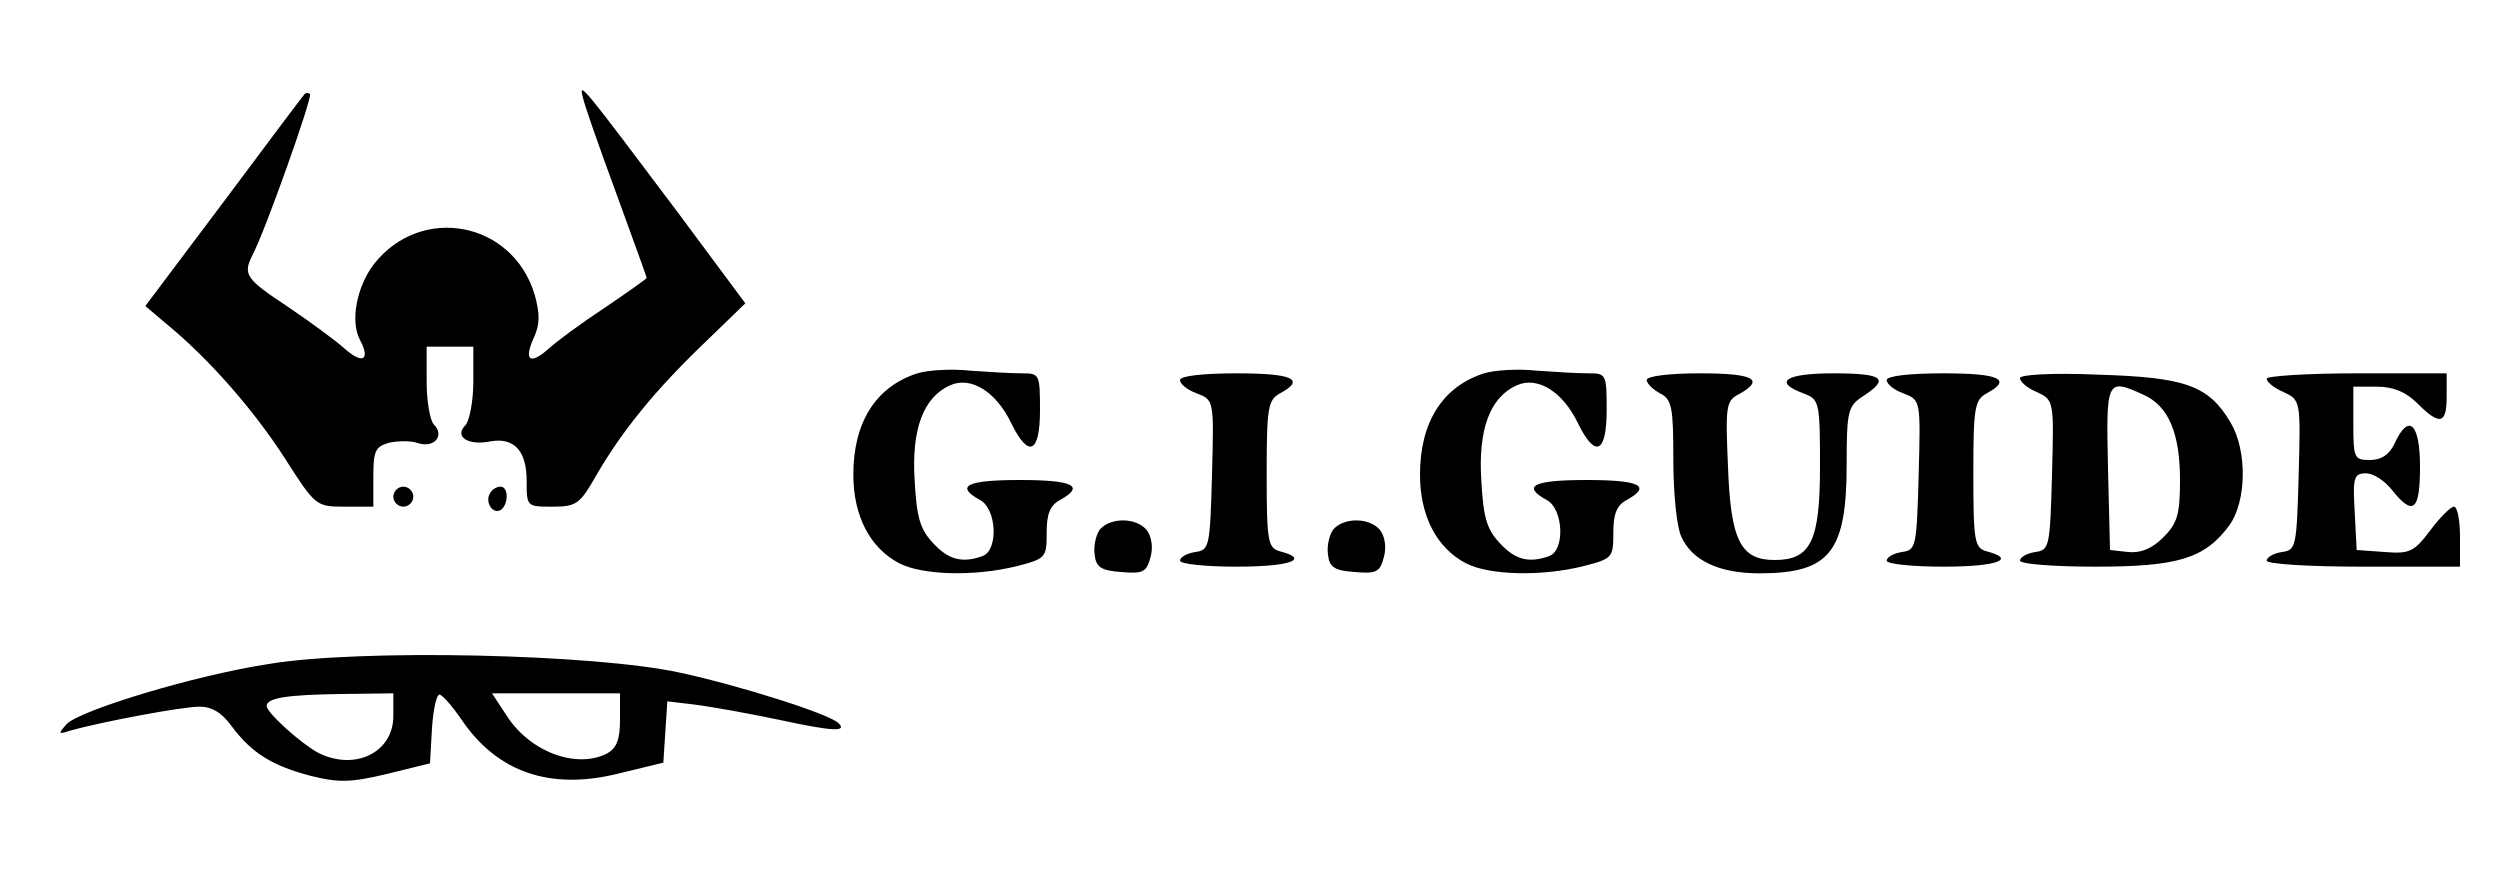 <?xml version="1.0" standalone="no"?>
<!DOCTYPE svg PUBLIC "-//W3C//DTD SVG 20010904//EN"
 "http://www.w3.org/TR/2001/REC-SVG-20010904/DTD/svg10.dtd">
<svg version="1.0" xmlns="http://www.w3.org/2000/svg"
 width="375pt" height="131pt" viewBox="0 0 375 131"
 preserveAspectRatio="xMidYMid meet">

<g transform="translate(0,131) scale(0.1,-0.1)"
fill="#000000" stroke="none">
<path d="M874 1165 c2 -11 25 -76 50 -144 25 -69 46 -126 46 -128 0 -1 -28
-21 -62 -44 -35 -23 -73 -51 -85 -62 -28 -25 -38 -18 -22 17 9 20 9 35 1 64
-33 110 -170 136 -241 46 -26 -34 -36 -86 -21 -114 16 -30 4 -37 -23 -13 -12
11 -50 39 -84 62 -65 43 -69 49 -54 79 19 36 90 236 86 241 -3 2 -6 2 -8 0 -2
-2 -57 -75 -121 -161 l-118 -157 33 -28 c61 -50 129 -127 176 -200 46 -72 47
-73 90 -73 l43 0 0 45 c0 39 3 45 24 51 14 3 34 3 44 -1 24 -7 39 12 23 28 -6
6 -11 35 -11 64 l0 53 35 0 35 0 0 -53 c0 -29 -6 -59 -12 -65 -17 -17 4 -31
38 -24 35 6 54 -14 54 -59 0 -39 0 -39 39 -39 36 0 41 4 66 48 39 67 89 128
161 197 l62 60 -101 136 c-142 189 -149 198 -143 174z"/>
<path d="M1376 750 c-62 -20 -96 -73 -96 -152 0 -62 25 -110 69 -133 35 -18
114 -20 177 -4 43 11 44 13 44 50 0 28 5 41 20 49 38 21 20 30 -60 30 -80 0
-98 -9 -60 -30 25 -13 28 -75 4 -84 -30 -11 -51 -6 -74 19 -20 21 -25 39 -28
94 -5 77 13 125 53 143 31 14 69 -9 92 -57 26 -53 43 -45 43 20 0 54 -1 55
-27 55 -16 0 -50 2 -78 4 -27 3 -63 1 -79 -4z"/>
<path d="M2226 750 c-62 -20 -96 -73 -96 -152 0 -62 25 -110 69 -133 35 -18
114 -20 177 -4 43 11 44 13 44 50 0 28 5 41 20 49 38 21 20 30 -60 30 -80 0
-98 -9 -60 -30 25 -13 28 -75 4 -84 -30 -11 -51 -6 -74 19 -20 21 -25 39 -28
94 -5 77 13 125 53 143 31 14 69 -9 92 -57 26 -53 43 -45 43 20 0 54 -1 55
-27 55 -16 0 -50 2 -78 4 -27 3 -63 1 -79 -4z"/>
<path d="M1770 740 c0 -6 11 -15 25 -20 26 -10 26 -10 23 -122 -3 -109 -4
-113 -25 -116 -13 -2 -23 -8 -23 -13 0 -5 38 -9 85 -9 80 0 111 11 65 23 -18
5 -20 14 -20 116 0 100 2 111 20 121 39 21 19 30 -65 30 -51 0 -85 -4 -85 -10z"/>
<path d="M2470 740 c0 -5 9 -14 20 -20 18 -9 20 -21 20 -100 0 -49 5 -101 12
-115 16 -36 57 -55 117 -55 106 0 131 32 131 164 0 80 2 87 25 102 40 26 30
34 -45 34 -72 0 -91 -13 -45 -30 24 -9 25 -12 25 -110 0 -112 -14 -140 -68
-140 -51 0 -66 29 -70 140 -4 92 -3 99 17 109 39 22 21 31 -59 31 -45 0 -80
-4 -80 -10z"/>
<path d="M2830 740 c0 -6 11 -15 25 -20 26 -10 26 -10 23 -122 -3 -109 -4
-113 -25 -116 -13 -2 -23 -8 -23 -13 0 -5 38 -9 85 -9 80 0 111 11 65 23 -18
5 -20 14 -20 116 0 100 2 111 20 121 39 21 19 30 -65 30 -51 0 -85 -4 -85 -10z"/>
<path d="M3030 743 c0 -6 11 -15 25 -21 26 -12 26 -13 23 -124 -3 -109 -4
-113 -25 -116 -13 -2 -23 -8 -23 -13 0 -5 50 -9 113 -9 124 0 164 12 201 62
26 36 27 112 2 154 -33 56 -68 68 -198 72 -70 3 -118 0 -118 -5z m185 -25 c38
-17 55 -58 55 -128 0 -52 -4 -65 -25 -86 -17 -17 -34 -24 -53 -22 l-27 3 -3
123 c-3 133 -2 135 53 110z"/>
<path d="M3400 742 c0 -5 11 -14 25 -20 26 -12 26 -13 23 -124 -3 -109 -4
-113 -25 -116 -13 -2 -23 -8 -23 -13 0 -5 62 -9 145 -9 l145 0 0 45 c0 25 -4
45 -9 45 -5 0 -21 -16 -36 -36 -24 -32 -31 -35 -68 -32 l-42 3 -3 58 c-3 51
-1 57 17 57 11 0 28 -11 39 -25 32 -40 42 -31 42 35 0 65 -17 81 -38 35 -8
-17 -20 -25 -37 -25 -24 0 -25 3 -25 55 l0 55 35 0 c25 0 44 -8 61 -25 34 -34
44 -31 44 10 l0 35 -135 0 c-74 0 -135 -4 -135 -8z"/>
<path d="M590 565 c0 -8 7 -15 15 -15 8 0 15 7 15 15 0 8 -7 15 -15 15 -8 0
-15 -7 -15 -15z"/>
<path d="M735 570 c-8 -13 4 -32 16 -25 12 8 12 35 0 35 -6 0 -13 -4 -16 -10z"/>
<path d="M1650 516 c-6 -8 -10 -25 -8 -38 2 -19 10 -24 40 -26 33 -3 38 0 44
23 4 15 1 31 -6 40 -16 19 -54 19 -70 1z"/>
<path d="M2000 516 c-6 -8 -10 -25 -8 -38 2 -19 10 -24 40 -26 33 -3 38 0 44
23 4 15 1 31 -6 40 -16 19 -54 19 -70 1z"/>
<path d="M403 314 c-111 -17 -282 -69 -303 -90 -13 -15 -13 -16 5 -10 46 13
168 36 194 36 19 0 34 -9 49 -30 30 -40 61 -59 119 -74 40 -10 59 -10 113 3
l65 16 3 53 c2 29 7 52 12 50 5 -2 19 -18 32 -37 54 -80 134 -107 237 -81 l66
16 3 46 3 46 42 -5 c23 -3 80 -13 127 -23 79 -17 101 -18 88 -5 -13 14 -150
57 -238 76 -128 28 -479 36 -617 13z m187 -78 c0 -55 -58 -83 -113 -55 -26 14
-77 60 -77 70 0 12 30 17 113 18 l77 1 0 -34z m340 -6 c0 -29 -5 -42 -19 -50
-46 -24 -117 2 -152 58 l-21 32 96 0 96 0 0 -40z"/>
</g>
</svg>
